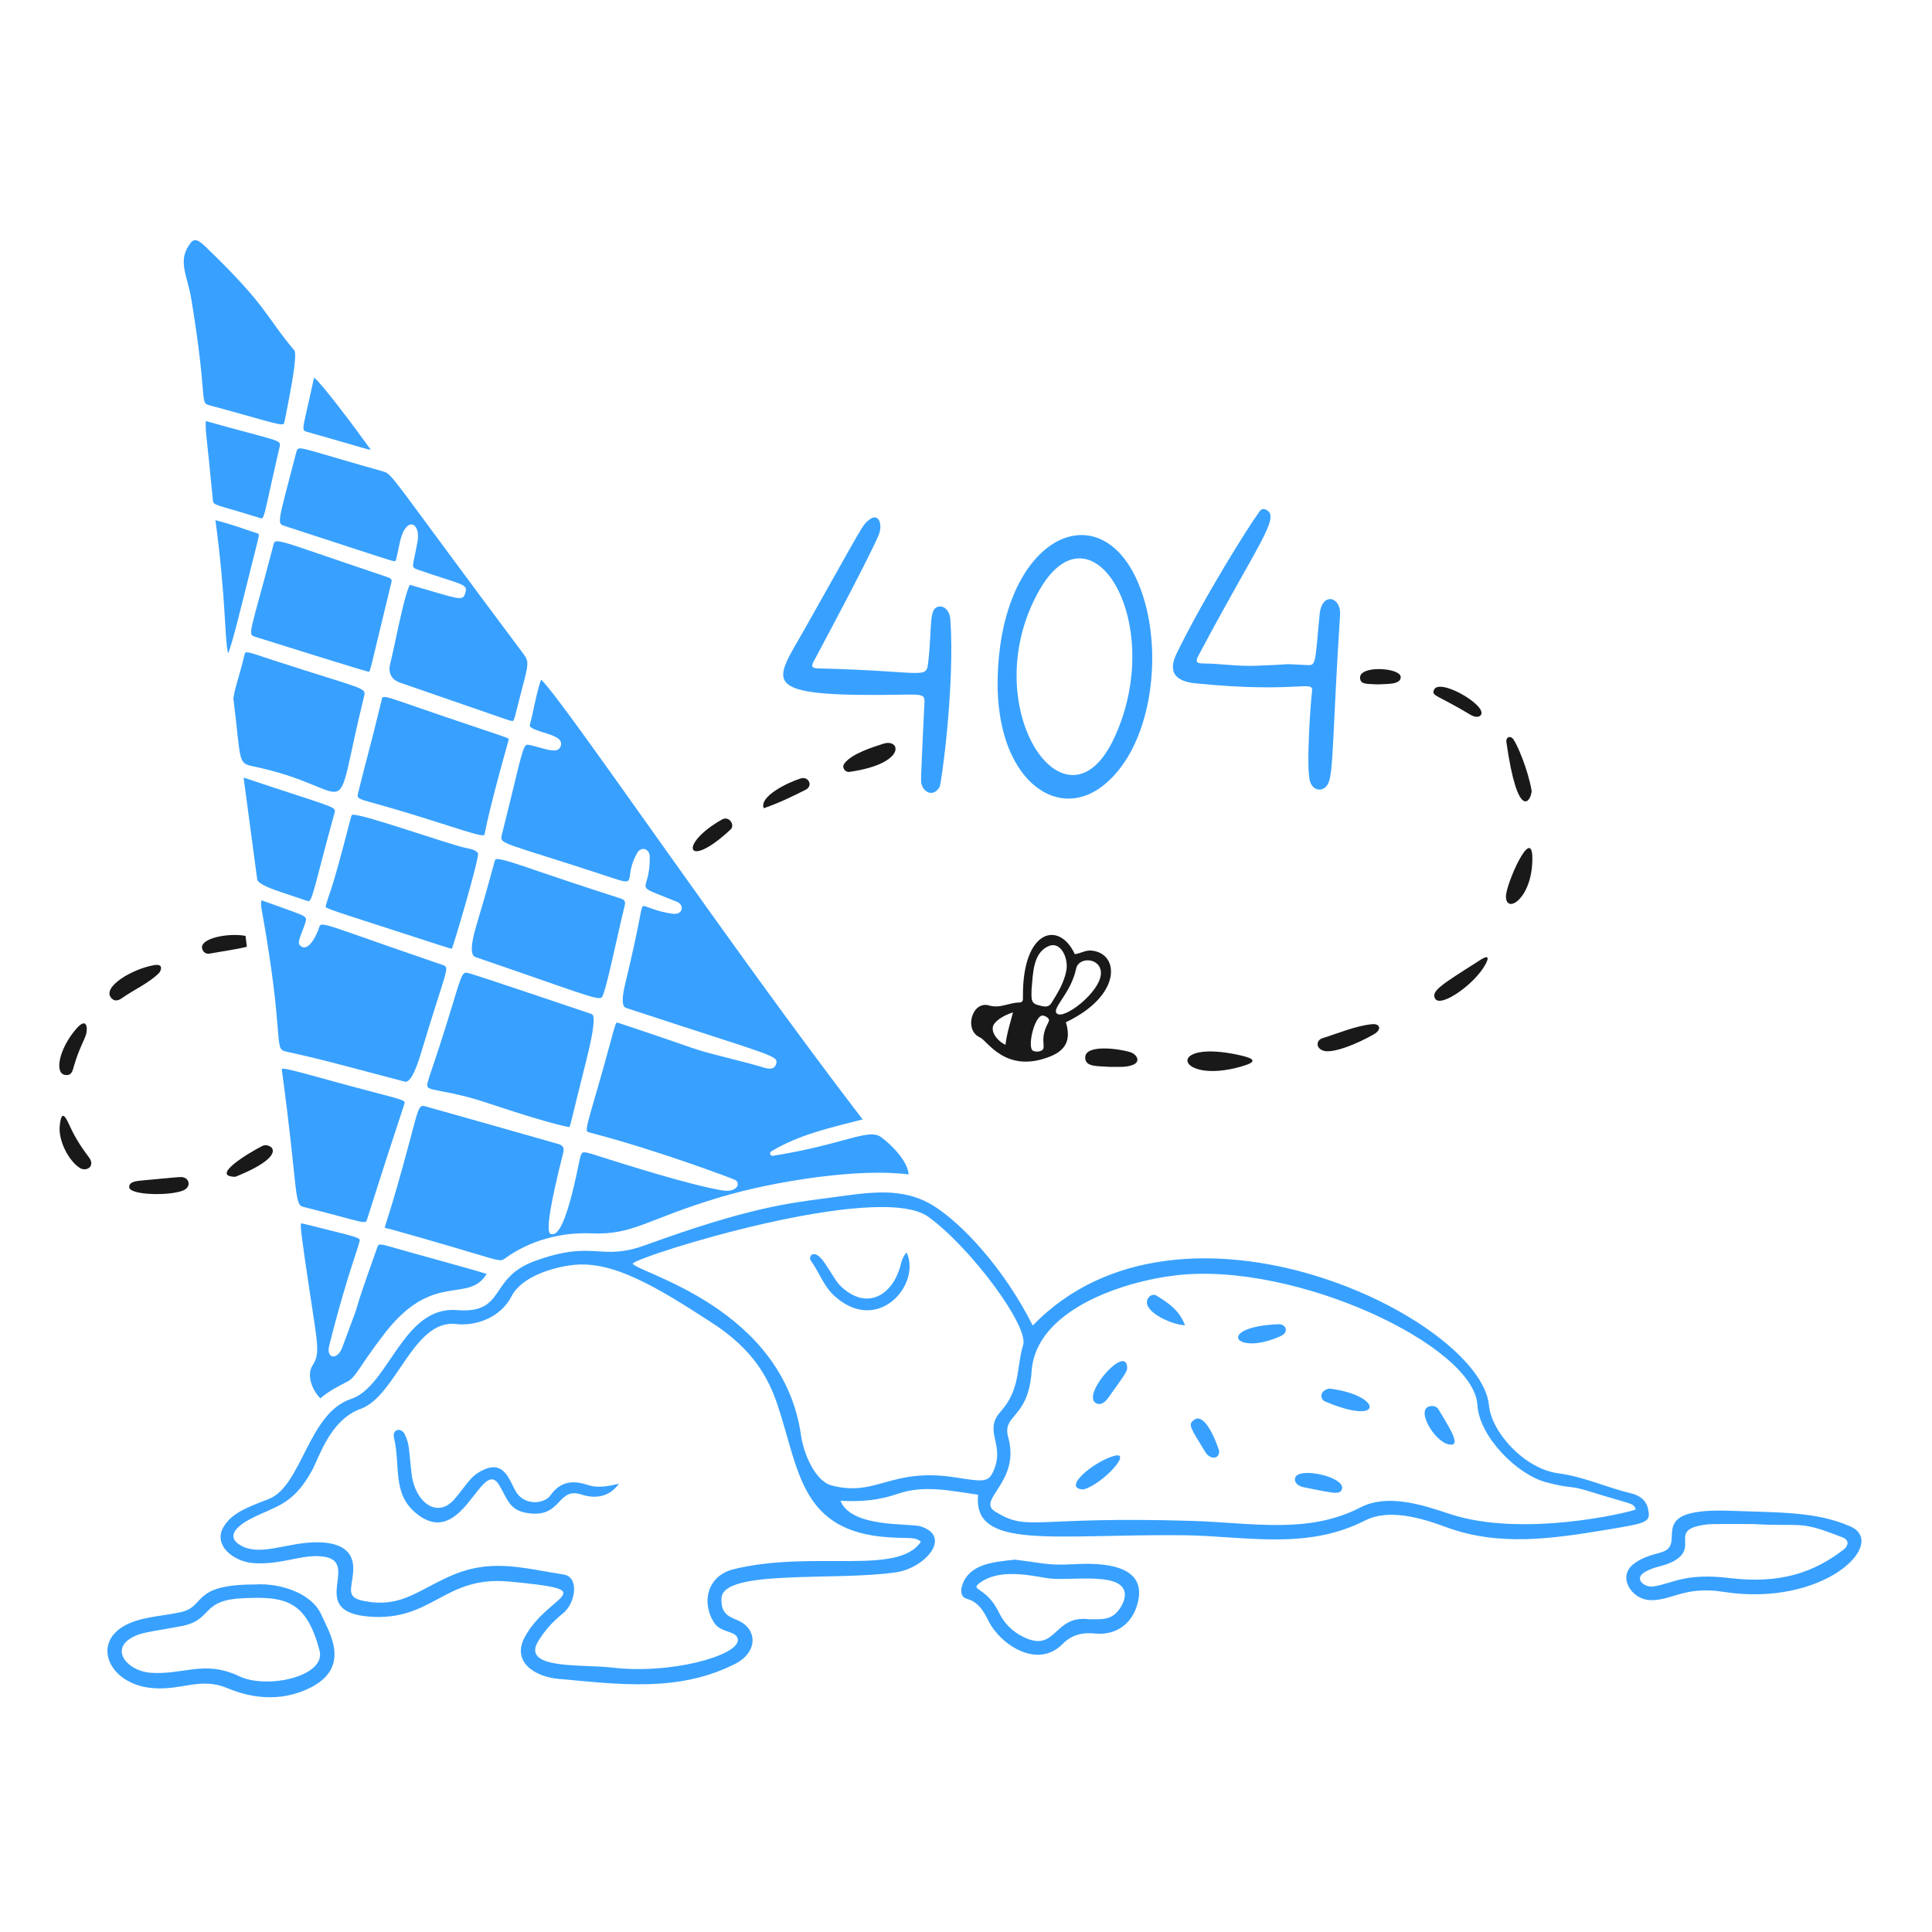 <svg width="154" height="154" viewBox="0 0 154 154" fill="none" xmlns="http://www.w3.org/2000/svg">
<path d="M10.297 94.616C10.3 94.185 10.869 94.138 11.343 94.093C13.761 93.864 14.272 93.819 14.449 93.823C15.074 93.838 15.287 94.567 14.65 94.87C13.667 95.338 10.293 95.296 10.297 94.616Z" fill="#191919"/>
<path d="M5.536 89.694C5.785 90.229 6.147 91.013 7.095 92.259C7.625 92.956 6.888 93.441 6.346 93.087C5.457 92.507 4.652 90.921 4.759 89.776C4.893 88.341 5.241 89.057 5.536 89.694Z" fill="#191919"/>
<path d="M12.686 77.552C11.842 78.384 10.675 78.886 9.728 79.557C9.471 79.739 9.161 79.858 8.893 79.576C8.056 78.697 10.54 77.227 12.29 76.93C13.148 76.785 12.762 77.476 12.686 77.552Z" fill="#191919"/>
<path d="M18.765 93.801C16.731 93.791 19.685 91.969 20.926 91.335C21.477 91.053 23.276 91.987 18.765 93.801Z" fill="#191919"/>
<path d="M6.854 82.472C6.716 82.925 6.292 83.609 5.891 84.981C5.787 85.339 5.732 85.739 5.222 85.69C4.311 85.602 4.687 83.616 6.067 82.019C6.958 80.987 6.999 81.999 6.855 82.472H6.854Z" fill="#191919"/>
<path d="M67.304 60.861C67.897 60.057 69.634 59.537 70.414 59.282C71.789 58.833 72.319 60.866 67.698 61.529C67.404 61.571 67.051 61.205 67.305 60.86L67.304 60.861Z" fill="#191919"/>
<path d="M60.876 64.423C60.505 63.462 62.837 62.357 63.821 62.05C64.452 61.852 64.84 62.642 64.217 62.953C63.139 63.493 62.056 64.027 60.876 64.423Z" fill="#191919"/>
<path d="M57.565 65.315C58.101 65.013 58.622 65.754 58.233 66.119C54.686 69.446 54.026 67.306 57.565 65.315Z" fill="#191919"/>
<path d="M122.09 63.045C122.032 63.921 120.975 65.483 120.076 59.159C120.019 58.753 120.388 58.598 120.63 58.929C120.943 59.358 121.791 61.318 122.09 63.044V63.045Z" fill="#191919"/>
<path d="M109.514 82.44C108.246 83.183 106.214 84.01 105.478 83.749C104.826 83.517 104.951 82.901 105.399 82.761C106.616 82.38 108.126 81.743 109.407 81.635C109.944 81.589 110.21 82.032 109.514 82.44Z" fill="#191919"/>
<path d="M88.427 85.04C87.451 84.964 86.462 85.066 86.504 84.259C86.557 83.24 89.162 83.579 90.093 83.868C90.601 84.026 90.971 84.617 90.298 84.883C89.745 85.102 89.154 85.027 88.427 85.04Z" fill="#191919"/>
<path d="M98.975 85.004C93.73 86.524 92.763 82.752 98.828 84.112C100.044 84.385 100.241 84.637 98.975 85.004Z" fill="#191919"/>
<path d="M118.419 76.843C117.571 78.449 114.827 80.354 114.395 79.602C114.055 79.01 114.863 78.51 117.775 76.661C117.964 76.54 118.965 75.813 118.419 76.844V76.843Z" fill="#191919"/>
<path d="M122.144 68.419C122.156 71.579 120.083 72.904 120.038 71.485C120.009 70.526 122.133 65.695 122.144 68.419Z" fill="#191919"/>
<path d="M118.06 56.962C117.902 57.243 117.485 57.138 117.237 56.989C114.483 55.343 114.132 55.494 114.288 55.023C114.64 53.959 118.492 56.19 118.06 56.961V56.962Z" fill="#191919"/>
<path d="M109.83 54.553C108.98 54.498 108.446 54.59 108.409 54.046C108.339 53.003 111.647 53.213 111.652 53.968C111.656 54.611 110.455 54.503 109.831 54.553L109.83 54.553Z" fill="#191919"/>
<path d="M19.572 74.601C18.248 74.341 15.823 74.779 16.127 75.66C16.22 75.932 16.452 76.061 16.706 76.014C17.755 75.82 18.943 75.662 19.675 75.464L19.572 74.601Z" fill="#191919"/>
<path d="M79.522 54.198C79.717 42.046 88.719 38.592 91.3 48.149C92.618 53.024 91.575 59.881 87.817 62.707C84.097 65.506 79.398 61.965 79.522 54.198ZM88.787 58.879C93.085 49.732 87.008 39.629 82.806 47.117C77.669 56.27 84.944 67.057 88.787 58.878V58.879Z" fill="#38A1FF"/>
<path d="M70.167 55.393C60.37 55.445 61.827 54.239 64.089 50.23C68.883 41.736 68.715 41.88 69.268 41.439C70.073 40.798 70.387 41.84 70.025 42.684C69.15 44.727 64.897 52.651 64.885 52.671C64.625 53.14 64.713 53.266 65.257 53.279C74.06 53.491 73.824 54.248 74.003 52.643C74.316 49.831 74.003 48.423 74.885 48.344C75.308 48.305 75.708 48.717 75.752 49.357C76.123 54.657 75.036 62.501 74.895 62.737C74.443 63.488 73.736 63.237 73.497 62.625C73.363 62.277 73.394 62.378 73.663 56.465C73.724 55.136 73.992 55.372 70.165 55.393H70.167Z" fill="#38A1FF"/>
<path d="M100.023 53.069C104.064 52.928 101.415 52.899 104.066 53.006C104.911 53.04 104.789 53.207 105.185 48.99C105.36 47.134 106.913 47.556 106.818 49.011C106.22 58.215 106.301 61.484 105.89 62.409C105.572 63.123 104.744 63.131 104.446 62.36C104.06 61.364 104.504 55.614 104.573 55.203C104.765 54.076 103.776 55.316 95.297 54.469C93.662 54.306 93.076 53.561 93.794 52.083C96.02 47.504 99.681 41.736 100.173 41.098C100.367 40.846 100.506 40.408 100.937 40.636C102.089 41.243 100.301 43.27 95.528 52.257C95.273 52.736 95.355 52.877 95.88 52.883C97.263 52.897 98.635 53.118 100.022 53.069H100.023V53.069Z" fill="#38A1FF"/>
<path d="M84.961 81.481C85.381 82.869 84.981 83.709 83.692 84.219C80.153 85.618 78.708 82.949 78.121 82.697C76.81 82.132 77.471 79.743 78.845 80.147C79.716 80.403 80.44 79.915 81.241 79.912C81.554 79.911 81.543 79.7 81.54 79.468C81.475 74.127 84.403 73.317 85.675 76.058C86.136 75.998 86.521 75.726 87.001 75.77C89.25 75.973 89.46 79.346 84.96 81.483L84.961 81.481ZM82.225 78.866C82.225 79.554 82.127 79.966 82.757 80.12C83.171 80.221 83.55 80.37 83.814 79.945C84.315 79.14 84.814 78.33 84.996 77.374C85.188 76.367 84.545 75.01 83.6 75.408C82.335 75.941 82.347 77.572 82.225 78.866ZM87.754 77.584C87.779 76.333 85.991 76.221 85.78 77.206C85.355 79.2 83.841 80.333 84.227 80.773C84.741 81.36 87.724 79.092 87.754 77.584ZM83.164 83.58C83.197 83.461 83.19 83.31 83.176 83.151C83.089 82.135 83.549 81.644 83.615 81.352C83.664 81.135 83.193 80.889 83.009 80.963C82.451 81.189 81.976 83.105 82.241 83.651C82.37 83.916 83.085 83.864 83.164 83.58ZM80.148 83.281C80.231 82.46 80.538 81.511 80.744 80.699C79.956 80.944 79.276 81.398 79.153 81.807C78.996 82.333 79.567 83.026 80.148 83.281Z" fill="#191919"/>
<path d="M32.754 90.593C30.936 97.445 30.555 97.876 30.699 97.876C30.871 97.876 35.952 99.353 37.79 99.906C40.015 100.575 39.916 100.549 40.33 100.254C42.238 98.896 44.663 98.207 47.147 98.312C50.544 98.453 51.498 97.181 57.469 95.409C61.85 94.108 68.575 93.098 72.421 93.615C72.403 92.666 71.183 91.341 70.255 90.656C69.213 89.886 67.416 91.203 61.606 92.129C61.394 92.162 61.3 91.881 61.477 91.776C63.74 90.417 66.207 89.89 68.759 89.228C57.983 75.191 44.954 55.876 43.127 54.168C42.732 55.331 42.548 56.596 42.229 57.805C42.171 58.027 42.885 58.249 43.357 58.397C44.097 58.627 44.861 58.867 44.707 59.423C44.548 60.004 43.95 59.843 43.048 59.599C42.284 59.392 42.053 59.319 41.949 59.383C41.603 59.592 41.297 61.43 40.006 66.513C39.793 67.347 39.91 67.041 48.905 70.01C50.899 70.67 49.663 70.007 50.779 68.007C51.102 67.427 51.778 67.647 51.791 68.269C51.858 71.406 50.123 70.315 53.946 71.877C54.591 72.14 54.431 72.939 53.635 72.838C53.008 72.754 52.393 72.597 51.803 72.369C51.554 72.277 51.319 72.193 51.25 72.231C51.061 72.338 51.08 73.283 49.837 78.414C49.551 79.591 49.572 80.233 49.899 80.34C61.751 84.245 62.093 84.119 61.856 84.838C61.689 85.343 61.117 85.168 60.843 85.085C59.992 84.83 59.156 84.617 58.348 84.411C54.508 83.435 56.553 83.942 49.447 81.587C49.333 81.55 49.178 81.496 49.15 81.514C49.009 81.59 48.732 82.972 47.411 87.508C46.93 89.162 46.688 89.993 46.793 90.178C46.82 90.226 46.925 90.256 47.082 90.297C52.507 91.707 58.513 93.996 58.604 94.053C59.075 94.343 58.738 95.08 57.566 94.885C54.972 94.454 49.751 92.799 47.522 92.092C46.975 91.918 46.579 91.793 46.439 91.875C46.297 91.959 46.212 92.377 46.105 92.907C45.653 95.148 44.965 97.905 44.256 98.315C44.202 98.348 44.142 98.369 44.079 98.377C44.016 98.385 43.952 98.379 43.892 98.359C43.499 98.228 43.835 96.067 44.898 91.873C44.987 91.517 44.868 91.292 44.541 91.199C41.087 90.214 37.63 89.234 34.172 88.261C33.406 88.044 33.473 87.879 32.754 90.592V90.593Z" fill="#38A1FF"/>
<path d="M41.629 54.842C42.129 52.934 42.182 52.734 41.711 52.107C31.028 37.829 31.321 37.798 30.52 37.573C24.974 36.01 24.05 35.614 23.759 35.774C23.68 35.819 23.642 35.956 23.574 36.213C22.121 41.771 22.067 41.721 22.684 41.922C31.476 44.789 31.391 44.784 31.505 44.718C31.613 44.654 31.7 43.913 31.918 43.038C32.393 41.137 33.559 41.633 33.278 43.189C32.903 45.262 32.704 45.196 33.319 45.412C36.808 46.637 37.332 46.507 37.089 47.272C36.871 47.959 36.708 47.782 32.671 46.615C32.204 47.438 31.442 51.581 31.113 52.867C30.913 53.654 31.187 54.176 31.934 54.432C34.672 55.377 37.408 56.323 40.144 57.271C40.52 57.402 40.811 57.503 40.894 57.458C41.014 57.393 41.068 56.977 41.628 54.842H41.629Z" fill="#38A1FF"/>
<path d="M20.845 71.762C20.775 72.04 20.821 72.292 20.868 72.556C22.718 82.861 21.774 83.589 22.769 83.811C25.917 84.519 25.586 84.46 32.262 86.217C32.642 86.318 33.074 85.559 33.558 83.942C35.626 77.06 35.908 77.131 35.267 76.913C25.558 73.586 25.613 73.387 25.437 73.933C25.24 74.547 24.648 75.766 24.063 75.47C23.554 75.211 23.959 74.737 24.339 73.543C24.529 72.95 24.454 73.078 20.845 71.762Z" fill="#38A1FF"/>
<path d="M36.106 79.965C34.348 85.772 33.918 86.344 34.094 86.648C34.278 86.963 35.937 86.948 38.738 87.883C41.981 88.964 44.324 89.655 45.375 89.844C45.523 89.576 45.41 89.774 46.732 84.532C47.327 82.167 47.472 80.934 47.167 80.831C47.167 80.831 38.595 77.934 37.463 77.599C36.871 77.423 36.873 77.428 36.106 79.965Z" fill="#38A1FF"/>
<path d="M42.863 69.432C41.972 69.13 39.803 68.341 39.518 68.494C39.388 68.562 39.453 68.805 37.985 73.719C37.515 75.292 37.484 76.148 37.892 76.287C46.056 79.082 47.544 79.73 47.944 79.521C48.244 79.367 49.16 74.746 49.792 72.198C49.876 71.858 49.795 71.719 49.443 71.608C46.446 70.649 44.374 69.946 42.862 69.433L42.863 69.432Z" fill="#38A1FF"/>
<path d="M40.549 58.955C40.58 58.847 40.586 58.852 38.016 57.993C30.069 55.341 30.553 55.245 30.402 55.875C29.429 59.9 29.209 60.487 28.597 63.006C28.438 63.657 28.335 63.613 29.82 64.024C34.788 65.404 38.255 66.75 38.575 66.566C38.718 66.487 38.454 66.405 40.549 58.955Z" fill="#38A1FF"/>
<path d="M27.687 110.128C28.401 109.764 28.608 108.939 30.659 106.286C34.556 101.242 37.297 103.971 38.792 101.548C38.121 101.308 32.945 99.906 31.512 99.488C30.188 99.102 30.18 99.126 30.075 99.419C27.398 106.95 29.459 101.604 27.281 107.409C26.889 108.455 25.978 108.31 26.242 107.257C27.727 101.346 28.767 98.977 28.672 98.805C28.576 98.633 27.834 98.45 26.357 98.086C24.92 97.731 24.121 97.515 24.031 97.515C23.948 97.515 23.915 97.688 24.309 100.416C25.279 107.148 25.601 107.76 24.928 108.81C24.393 109.642 24.912 110.831 25.532 111.462C26.168 110.92 26.887 110.536 27.687 110.128Z" fill="#38A1FF"/>
<path d="M38.108 68.03C37.966 67.759 37.551 67.674 37.11 67.584C35.736 67.304 28.505 64.719 28.066 64.957C28.019 64.983 27.992 65.075 27.957 65.213C26.311 71.596 26.34 70.841 25.96 72.228C25.92 72.375 25.904 72.386 30.423 73.84C35.587 75.501 35.938 75.652 36.017 75.612C36.098 75.572 38.176 68.537 38.107 68.03H38.108Z" fill="#38A1FF"/>
<path d="M21.824 52.642C20.571 52.236 19.751 51.915 19.582 52.011C19.469 52.075 19.508 52.296 19.005 54.015C18.838 54.585 18.693 55.079 18.601 55.658C19.223 60.693 18.927 60.824 20.164 61.081C28.826 62.882 26.315 66.481 29.015 55.528C29.201 54.773 29.116 55.01 21.825 52.643L21.824 52.642Z" fill="#38A1FF"/>
<path d="M24.154 96.195C29.115 97.444 29.119 97.635 29.257 97.204C32.148 88.082 32.307 87.945 32.248 87.834C32.163 87.677 31.448 87.492 30.15 87.154C25.392 85.917 22.723 85.067 22.465 85.196C22.469 85.207 22.475 85.314 22.48 85.39C22.135 85.442 22.335 85.412 22.48 85.39C23.755 94.804 23.429 96.013 24.154 96.195Z" fill="#38A1FF"/>
<path d="M23.454 27.918C21.107 25.148 21.414 24.517 16.44 19.72C16.148 19.438 15.816 19.14 15.557 19.14C15.406 19.14 15.286 19.248 15.192 19.369C14.099 20.768 14.927 21.882 15.255 23.875C16.615 32.139 15.855 32.084 16.731 32.317C20.824 33.41 22.339 33.958 22.595 33.8C22.679 33.749 22.724 33.377 22.946 32.25C23.472 29.58 23.642 28.136 23.456 27.918H23.454Z" fill="#38A1FF"/>
<path d="M29.575 53.138C29.62 52.974 31.194 46.442 31.204 46.398C31.342 46.428 31.544 46.474 31.204 46.398C31.259 46.153 31.16 46.093 30.751 45.956C21.412 42.829 21.971 42.764 21.753 43.601C19.915 50.632 19.689 50.557 20.363 50.767C21.251 51.046 29.329 53.582 29.419 53.554C29.456 53.525 29.519 53.319 29.574 53.138L29.575 53.138Z" fill="#38A1FF"/>
<path d="M19.417 61.983L20.501 70.093C20.536 70.361 21.148 70.693 22.335 71.087C24.504 71.807 24.567 71.866 24.645 71.821C24.943 71.655 25.293 69.736 26.672 64.777C26.812 64.277 26.646 64.402 19.416 61.982H19.417V61.983Z" fill="#38A1FF"/>
<path d="M16.399 33.562C16.396 34.763 16.369 33.663 16.967 39.84C17.015 40.33 17.07 40.146 20.672 41.276C21.113 41.416 20.904 41.611 22.29 35.612C22.422 35.039 22.329 35.217 16.398 33.562H16.399Z" fill="#38A1FF"/>
<path d="M17.174 41.466C18.028 47.914 17.884 50.73 18.178 52.09C18.469 51.441 19.047 49.108 19.939 45.518C20.712 42.413 20.73 42.587 20.508 42.513C19.328 42.117 18.282 41.744 17.174 41.466Z" fill="#38A1FF"/>
<path d="M24.466 34.422C28.986 35.703 29.315 35.847 29.557 35.849C28.177 33.929 25.729 30.673 25.037 30.092C24.127 34.297 23.967 34.28 24.466 34.421L24.466 34.422Z" fill="#38A1FF"/>
<path d="M20.347 126.298C22.285 126.167 24.872 126.967 25.634 128.754C26.153 129.97 28.058 132.8 24.814 134.488C22.702 135.587 20.334 135.494 18.141 134.569C16 133.666 14.56 134.733 12.235 134.565C8.767 134.316 7.306 131.113 9.846 129.63C11.149 128.868 12.744 128.862 14.375 128.512C16.489 128.06 15.139 126.298 20.347 126.298ZM25.468 131.553C24.407 127.582 22.773 127.199 19.197 127.406C15.962 127.592 16.988 129.164 14.397 129.632C11.594 130.138 11.208 130.136 10.476 130.553C8.77 131.527 10.184 133.211 12.023 133.338C14.622 133.517 16.304 132.293 19.081 133.618C21.278 134.666 26.025 133.636 25.468 131.553Z" fill="#38A1FF"/>
<path d="M137.951 120.426C141.849 120.575 144.71 120.466 147.478 121.665C150.551 122.997 145.4 128.154 137.346 126.882C134.229 126.391 133.167 127.659 131.446 127.542C130.055 127.448 128.896 125.701 130.206 124.673C131.058 124.005 132.06 123.877 132.569 123.685C134.474 122.966 130.965 120.16 137.951 120.426ZM139.738 121.483C136.433 121.483 136.2 121.434 135.354 121.637C133.285 122.132 135.301 123.338 133.464 124.409C132.629 124.895 131.924 124.812 131.066 125.337C130.225 125.851 131.093 126.57 131.793 126.459C133.373 126.207 134.314 125.359 137.873 125.788C141.913 126.275 144.579 125.332 146.912 123.551C147.395 123.181 147.387 122.753 146.877 122.552C143.334 121.153 143.834 121.708 139.738 121.485V121.483Z" fill="#38A1FF"/>
<path d="M80.891 124.32C83.369 124.612 83.426 124.801 85.768 124.676C88.88 124.51 91.596 125.145 90.585 128.11C90.104 129.523 88.866 130.369 87.282 130.208C86.251 130.103 85.411 130.32 84.683 131.056C82.7 133.064 79.743 131.099 78.802 129.219C78.414 128.443 78.011 127.708 77.063 127.439C76.621 127.313 76.527 126.865 76.702 126.348C77.288 124.616 79.273 124.506 80.891 124.32ZM86.801 129.069C87.461 129.069 88.017 129.122 88.543 128.876C89.179 128.579 89.789 127.547 89.641 126.894C89.266 125.238 85.115 126.076 83.442 125.791C81.755 125.504 79.579 125.082 78.095 126.175C77.261 126.789 78.624 126.469 79.613 128.508C80.044 129.396 80.697 130.059 81.592 130.491C84.248 131.774 83.939 128.715 86.802 129.069H86.801Z" fill="#38A1FF"/>
<path d="M131.362 120.252C131.194 119.507 130.603 119.174 129.991 119.028C128.051 118.567 126.237 117.701 124.228 117.441C121.53 117.093 118.89 114.174 118.688 112.028C118.031 105.101 94.184 93.387 82.319 105.658C79.963 100.985 76.676 97.589 74.578 96.221C71.927 94.493 69.249 95.064 65.8 95.516C62.877 95.901 59.66 96.26 51.474 99.239C47.749 100.595 47.444 98.769 42.624 100.518C38.889 101.874 40.373 104.742 36.412 104.429C32.096 104.085 30.993 110.524 27.977 111.513C24.558 112.636 24.06 118.474 21.41 119.491C19.524 120.213 18.497 120.639 17.852 121.656C16.914 123.137 18.601 124.499 20.25 124.6C22.348 124.729 23.803 123.986 25.368 124.043C29.232 124.18 24.142 128.454 29.438 128.861C34.493 129.25 35.393 125.577 40.601 126.067C48.277 126.791 43.729 126.972 41.829 130.491C40.766 132.459 42.611 133.656 44.517 133.824C49.235 134.237 54.059 134.943 58.618 132.616C60.371 131.72 60.4 129.94 58.924 129.213C58.293 128.903 57.432 128.783 57.511 127.384C57.643 125.067 66.593 126.035 71.415 125.332C73.713 124.995 75.923 122.505 73.415 121.676C72.523 121.383 67.851 121.824 66.994 119.621C68.616 119.731 70.108 119.577 71.544 119.077C73.705 118.328 75.828 118.856 77.968 119.142C77.505 123.594 83.993 122.269 94.314 122.374C99.193 122.424 104.086 123.612 108.823 121.194C110.671 120.25 113.225 120.966 115.263 121.724C119.473 123.287 123.73 122.658 128.188 121.916C131.302 121.397 131.61 121.352 131.363 120.253L131.362 120.252ZM70.896 122.544C72.546 122.646 72.915 122.485 73.404 122.887C71.582 125.64 64.746 123.525 58.453 125.089C56.352 125.611 55.873 127.797 56.96 129.396C57.507 130.198 58.804 129.969 58.814 130.727C58.829 131.973 53.47 133.479 48.799 132.923C46.403 132.637 41.49 133.11 42.912 130.799C43.43 129.96 44.092 129.22 44.867 128.61C45.896 127.79 46.183 125.709 44.942 125.509C41.405 124.941 39.006 124.196 35.725 125.703C33.149 126.884 31.836 128.182 28.977 127.609C27.498 127.311 28.077 126.63 28.156 125.182C28.28 122.93 25.918 122.718 23.682 123.075C21.941 123.353 20.254 123.941 19.017 123.08C18.043 122.404 18.957 121.587 20.011 121.048C21.991 120.034 23.35 119.986 24.869 117.215C25.45 116.157 26.312 113.175 28.746 112.302C31.583 111.285 32.947 105.129 36.36 105.539C37.899 105.724 39.908 105.037 40.781 103.318C41.558 101.789 44.016 101.015 45.7 100.829C48.878 100.478 52.371 102.596 56.785 105.463C60.039 107.577 61.26 109.834 61.989 112.021C63.723 117.227 63.801 122.104 70.895 122.543L70.896 122.544ZM76.197 117.771C70.97 116.939 69.906 119.356 66.288 118.404C64.937 118.047 64.046 115.794 63.853 114.435C62.415 104.224 50.859 101.482 50.43 100.722C50.929 100.075 70.003 94.125 73.988 96.989C77.329 99.391 82.027 105.695 81.554 107.216C81.01 108.964 81.365 110.732 79.745 112.538C78.331 114.114 80.215 115.181 79.128 117.38C78.743 118.155 78.303 118.105 76.196 117.77L76.197 117.771ZM115.505 120.659C113.263 119.903 110.552 119.064 108.437 120.159C104.269 122.315 99.802 121.378 95.022 121.231C82.143 120.838 82.016 122.134 79.332 120.492C77.791 119.552 81.363 118.144 80.369 114.579C79.845 112.701 81.969 113.164 82.233 109.284C82.562 104.473 89.378 102.152 93.808 101.648C103.314 100.569 117.49 107.268 117.762 111.982C117.908 114.513 120.927 117.544 123.245 118.152C125.589 118.766 124.85 118.299 126.842 118.924C130.134 119.956 130.186 119.764 130.387 120.32C129.833 120.567 121.296 122.608 115.505 120.659Z" fill="#38A1FF"/>
<path d="M49.336 118.266C48.606 119.287 47.53 119.512 46.334 119.127C44.365 118.49 44.814 121.123 41.919 120.584C40.598 120.338 40.467 119.51 39.79 118.378C38.383 116.017 36.866 123.703 33.144 120.602C31.247 119.023 31.945 116.891 31.403 114.587C31.252 113.952 31.956 113.72 32.263 114.331C32.672 115.152 32.598 115.722 32.808 117.489C33.072 119.71 34.828 121.094 36.212 119.512C37.262 118.309 37.458 117.638 38.597 117.134C40.171 116.44 40.586 117.93 41.09 118.841C41.752 120.039 43.373 119.917 43.886 119.185C44.637 118.111 45.64 117.959 46.813 118.357C47.589 118.621 48.377 118.5 49.337 118.265L49.336 118.266Z" fill="#38A1FF"/>
<path d="M88.33 111.432C88.074 111.788 87.709 112.063 87.337 111.83C86.217 111.134 89.732 107.159 89.843 108.961C89.863 109.277 89.839 109.334 88.33 111.431V111.432Z" fill="#38A1FF"/>
<path d="M105.61 111.705C105.222 111.539 105.143 110.841 105.96 110.684C110.224 111.195 110.391 113.75 105.61 111.705Z" fill="#38A1FF"/>
<path d="M106.962 118.713C106.787 119.179 106.286 119.015 103.909 118.547C103.544 118.475 103.15 118.226 103.23 117.832C103.428 116.854 107.328 117.741 106.962 118.713Z" fill="#38A1FF"/>
<path d="M86.377 118.723C84.53 118.678 87.248 116.442 88.853 116.039C90.269 115.684 87.913 118.286 86.377 118.723Z" fill="#38A1FF"/>
<path d="M102.098 106.494C98.435 108.165 96.817 105.764 101.909 105.554C102.503 105.529 102.776 106.186 102.098 106.494Z" fill="#38A1FF"/>
<path d="M115.411 115.116C114.236 114.807 112.713 112.114 114.129 112.074C114.362 112.067 114.554 112.155 114.671 112.355C115.37 113.566 116.691 115.453 115.411 115.116Z" fill="#38A1FF"/>
<path d="M97.183 115.661C97.181 116.38 96.429 116.323 96.077 115.747C94.882 113.783 94.689 113.57 95.143 113.203C95.975 112.528 96.853 114.636 97.183 115.661Z" fill="#38A1FF"/>
<path d="M94.459 105.642C93.23 105.579 90.831 104.394 91.549 103.431C91.723 103.196 91.996 103.152 92.202 103.282C93.094 103.841 93.996 104.407 94.459 105.642L94.459 105.642Z" fill="#38A1FF"/>
<path d="M72.269 99.835C73.457 102.419 69.929 106.469 66.466 103.257C65.649 102.499 65.293 101.391 64.638 100.501C64.39 100.166 64.874 99.373 65.772 100.723C66.598 101.967 66.655 102.21 67.167 102.661C69.259 104.501 71.226 103.091 71.794 100.814C71.88 100.465 71.994 100.12 72.269 99.835Z" fill="#38A1FF"/>
</svg>
